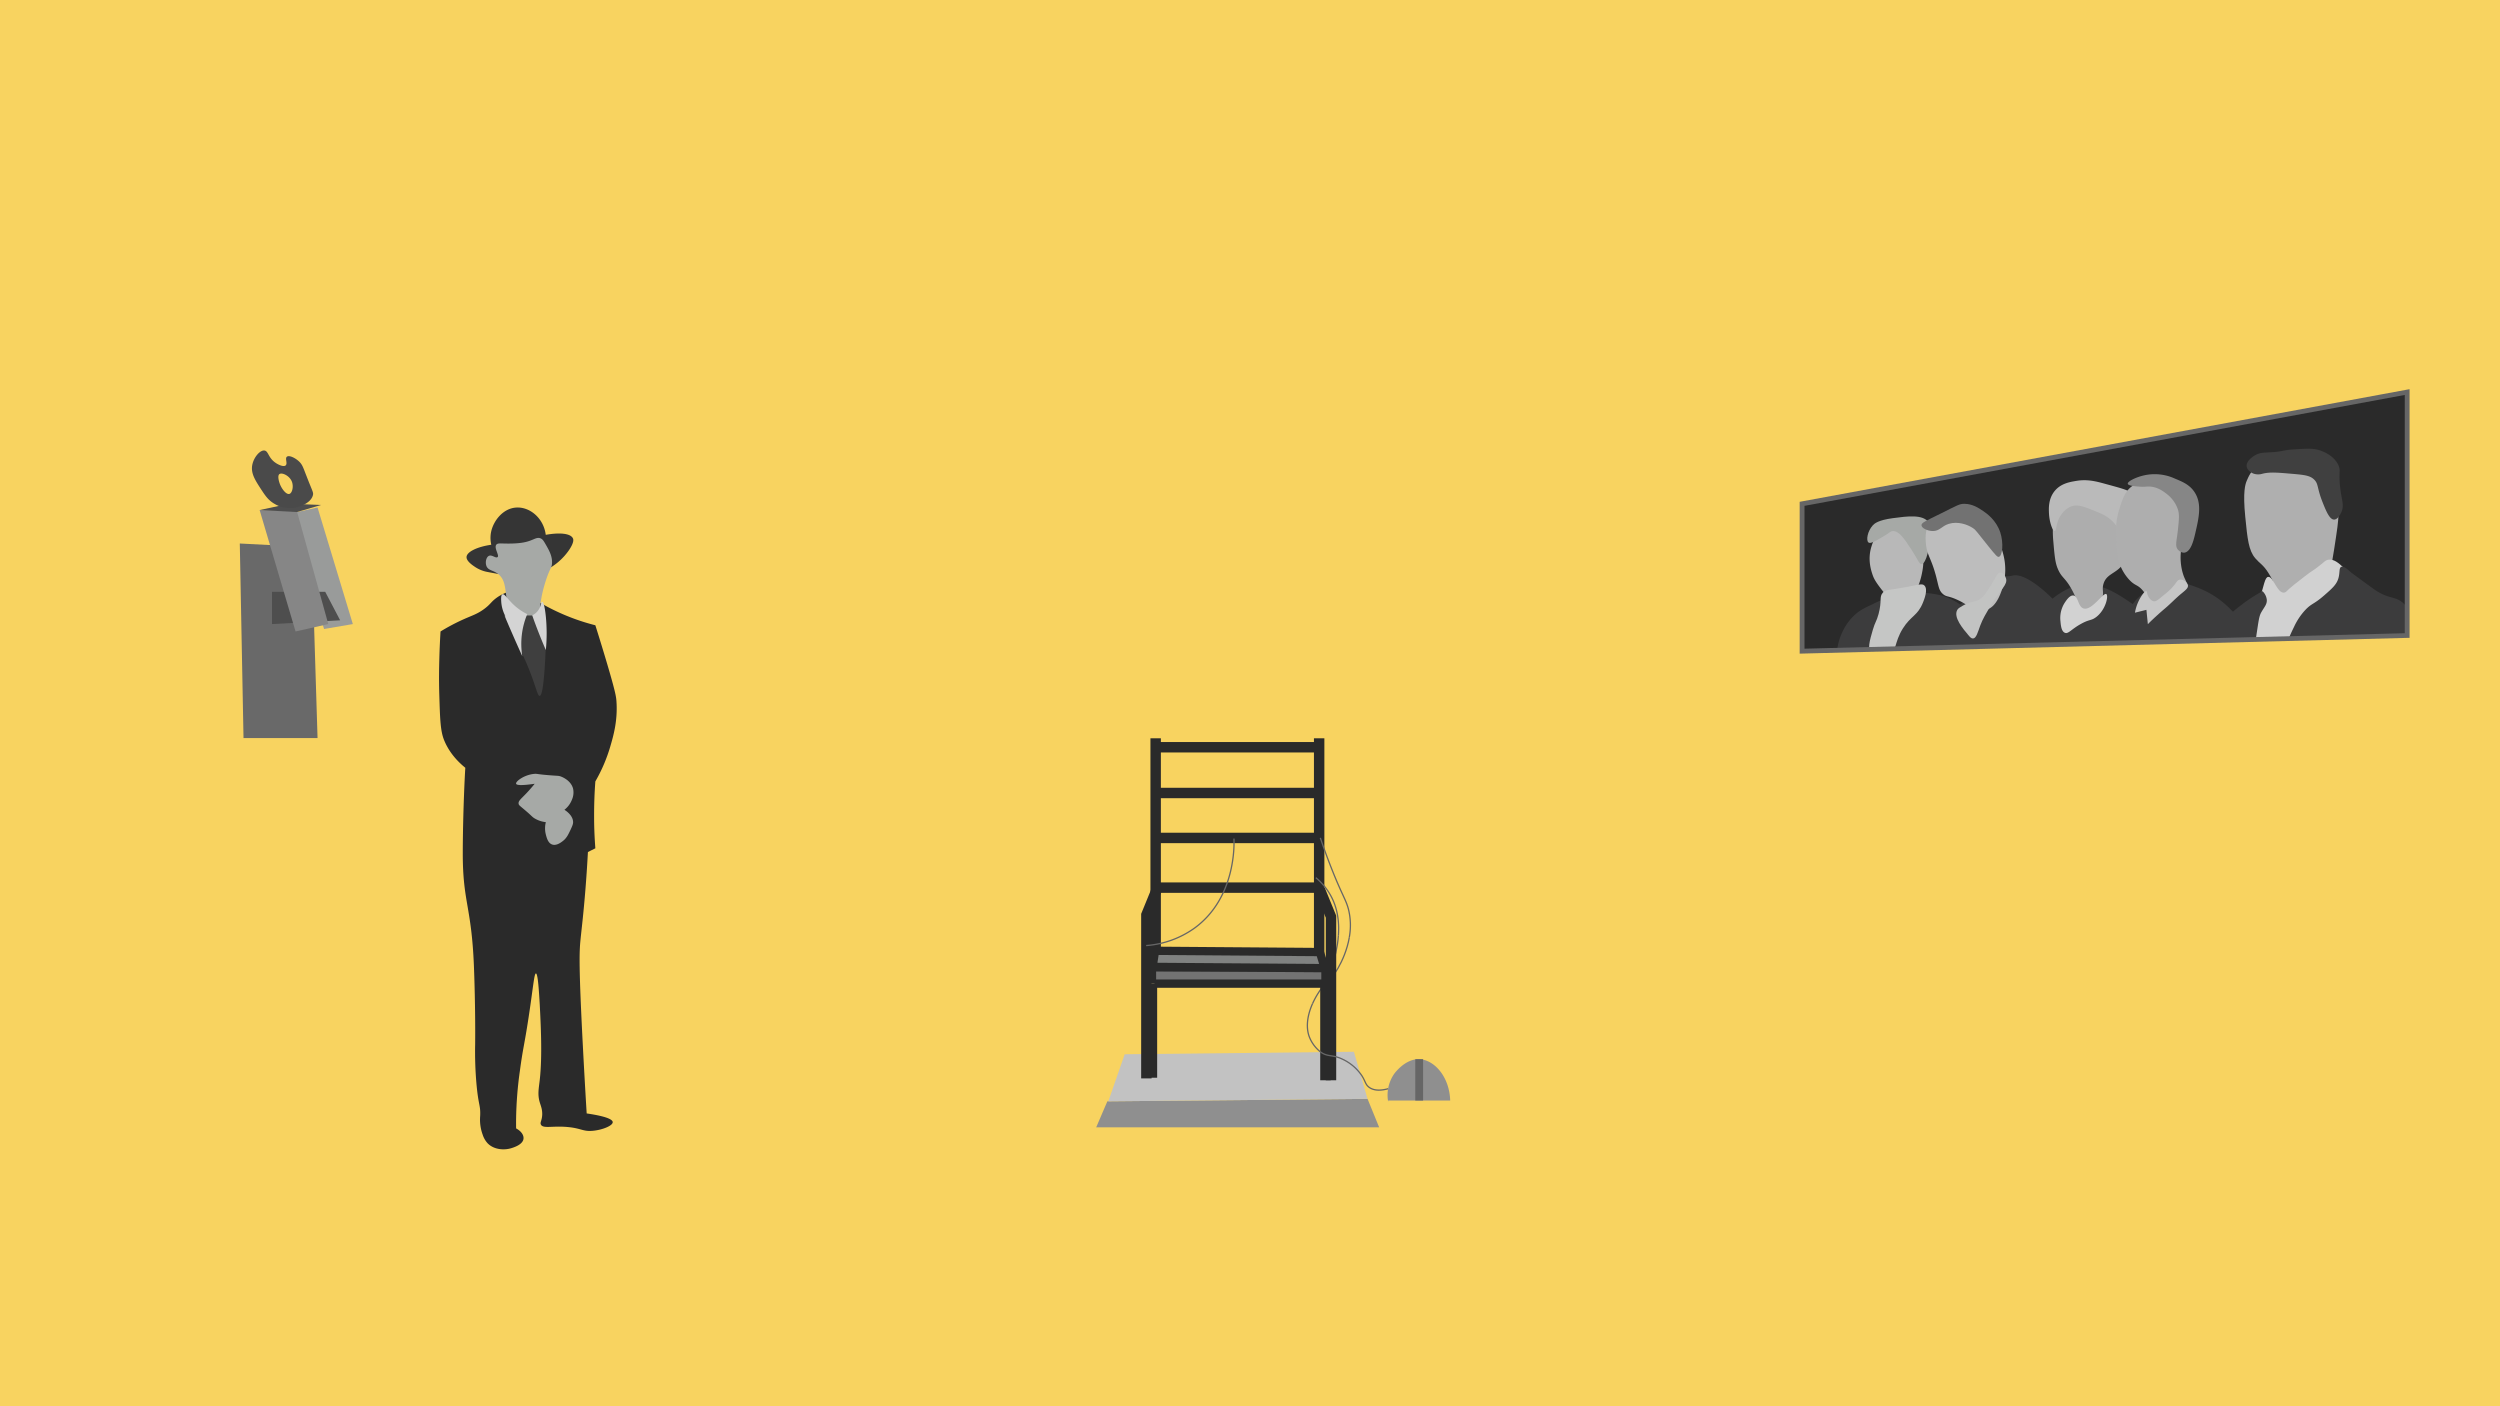 <svg id="Layer_1" data-name="Layer 1" xmlns="http://www.w3.org/2000/svg" xmlns:xlink="http://www.w3.org/1999/xlink" viewBox="0 0 1920 1080"><defs><style>.cls-1,.cls-34,.cls-5{fill:none;}.cls-2{fill:#f8d360;}.cls-3{fill:#8f8f8f;}.cls-4{fill:#c2c2c2;}.cls-34,.cls-5{stroke:#666;stroke-miterlimit:10;}.cls-6{fill:#2a2a2a;}.cls-7{fill:#737373;}.cls-8{fill:#808281;}.cls-9{fill:#353535;}.cls-10{fill:#a6a9a6;}.cls-11{fill:#3f3f3f;}.cls-12{fill:#d4d4d4;}.cls-13{fill:#696969;}.cls-14{fill:#999b9a;}.cls-15{fill:#4e4e4e;}.cls-16{fill:#868686;}.cls-17{fill:#4a4a4a;}.cls-18{clip-path:url(#clip-path);}.cls-19{fill:#3c3c3d;}.cls-20{fill:#b8b8b8;}.cls-21{fill:#c5c6c5;}.cls-22{fill:#bdbdbd;}.cls-23{fill:#727272;}.cls-24{fill:#c2c3c2;}.cls-25{fill:#adadad;}.cls-26{fill:#bababa;}.cls-27{fill:#d2d2d2;}.cls-28{fill:#aeaeae;}.cls-29{fill:#c6c6c6;}.cls-30{fill:#afafaf;}.cls-31{fill:#404040;}.cls-32{fill:#d1d1d1;}.cls-33{fill:#666;}.cls-34{stroke-width:6px;}</style><clipPath id="clip-path"><polygon class="cls-1" points="1384 386.93 1848.69 301.12 1848.69 488.12 1384 500.09 1384 386.93"/></clipPath></defs><rect class="cls-2" x="-11.94" y="-58.97" width="1979.94" height="1183.97"/><polygon class="cls-3" points="841.87 865.81 850.44 845.83 1050.27 843.92 1059.2 865.81 841.87 865.81"/><polygon class="cls-4" points="851.19 845.82 863.76 809.67 1039.81 807.76 1050.27 843.92 851.19 845.82"/><path class="cls-5" d="M1018,755.1a67.43,67.43,0,0,0-10,15.76"/><path class="cls-5" d="M1036.24,720.14c-3.28,18.57-14.55,33.19-16,32.69s6.38-16,7.67-34.56"/><rect class="cls-6" x="883.54" y="567.01" width="8.01" height="163.76"/><rect class="cls-6" x="1009.11" y="567.01" width="8.01" height="166.18"/><rect class="cls-6" x="887.55" y="569.88" width="125.57" height="8.01"/><rect class="cls-6" x="887.55" y="605.01" width="125.57" height="8.01"/><rect class="cls-6" x="887.55" y="639.53" width="125.57" height="8.01"/><rect class="cls-6" x="887.55" y="677.7" width="125.57" height="8.01"/><polygon class="cls-6" points="884.42 828.22 876.41 828.22 876.41 701.83 885.27 680.16 892.68 683.19 884.42 703.4 884.42 828.22"/><polygon class="cls-6" points="1026.21 829.65 1018.2 829.65 1018.2 704.83 1009.93 684.62 1017.34 681.59 1026.21 703.25 1026.21 829.65"/><rect class="cls-6" x="1013.93" y="755.43" width="8.01" height="74.22"/><rect class="cls-6" x="880.69" y="755.43" width="8.01" height="72.26"/><polyline class="cls-7" points="886.64 755.42 1017.96 755.42 1017.97 742.88 884.7 742.88 884.7 755.42"/><path class="cls-6" d="M1021.16,758.63H886.64v-3.2h-5.15V739.68h139.68ZM887.9,752.22h126.86v-6.13H887.9Z"/><path class="cls-8" d="M885.17,742.58q.95-6.2,1.9-12.37l126.57.95q1.89,6.18,3.8,12.37Z"/><path class="cls-6" d="M1021.79,746.77l-140.35-1L884.33,727,1016,728ZM888.9,739.4l124.19.9-1.83-5.95-121.44-.92Z"/><path class="cls-6" d="M411.59,747.61c-1.36,0-2.12,10.77-5.71,34.26-3.3,21.61-4.19,22.53-6.66,40.92A290.92,290.92,0,0,0,396.37,859c-.05,3.15,0,5.78,0,7.61,3.49,1.85,5.85,4.75,5.71,7.61-.25,4.85-7.56,7-9.52,7.62-5.56,1.66-13.26,1.13-18.08-3.81a17.94,17.94,0,0,1-3.81-6.66,33.52,33.52,0,0,1-1.9-14.28c.39-8.48-1.31-7.65-2.85-24.74a282.63,282.63,0,0,1-1-30.45c.24-27.58-.69-53.72-.95-60-1.86-46-8.58-48.88-8.56-86.59,0-3.71.07-21.5.95-44.73.33-8.76.69-16,1-20.93-9.63-7.79-14-15.72-16.17-20.94-3-7.14-3.24-16.49-3.81-35.21-.35-11.64-.14-21,0-26.64.22-8.9.61-16.39.95-21.89a154.77,154.77,0,0,1,18.08-9.52c6.64-2.94,10.13-3.89,15.23-7.61s5.35-5.49,9.51-8.56c3.5-2.58,9.14-5.62,18.08-6.66a165.06,165.06,0,0,0,58,27.59c1.87,5.93,4.53,14.45,7.61,24.74,7.81,26.07,8.32,30,8.57,33.31,1.13,15.11-2.39,27.13-4.76,35.21a121.69,121.69,0,0,1-11.42,26.64c-.64,8.57-1,17.79-.95,27.6,0,8.39.39,16.33.95,23.79l-5.71,2.85c-.34,6.46-.93,16.4-1.9,28.55-1.6,20-3,30.69-3.81,39-.89,9.15-1.42,19.18,1.9,82.79.68,13,1.62,30.16,2.86,50.43,18.3,2.66,19.94,5.47,20,6.66.11,2.78-8,6-15.22,6.66-7.52.71-8.82-1.85-19-2.85-12-1.18-19.24,1.45-20.93-1.9-.88-1.74.81-2.93,1-7.62.13-4.21-1.12-6.85-1.9-9.51-1.78-6-.74-10.64,0-17.13,2.07-18.18.8-42.64,0-58.05C414,763,413.21,747.66,411.59,747.61Z"/><path class="cls-9" d="M374.48,439.29a25.66,25.66,0,0,1-9.52-3.8c-1.95-1.3-6.73-4.46-6.66-7.62.09-3.94,7.8-7.85,19-9.51a23.13,23.13,0,0,1,0-10.47c1.92-8.13,9-17.36,19-18.08,10.49-.75,21.22,8.06,22.84,20.94,11.17-2,19.32-1,20.93,2.85.25.59,1,2.75-2.85,8.56a46.6,46.6,0,0,1-19,16.18C403.78,444.84,390.93,442.41,374.48,439.29Z"/><path class="cls-10" d="M388.75,470.7a54.87,54.87,0,0,0,0-13.33c-.87-7.16-1.42-11.64-4.75-15.22-4.22-4.54-8.94-3.38-10.47-7.61-1-2.84-.1-6.62,1.9-7.62,2.34-1.16,5.14,2,6.66.95,1.71-1.15-2.86-7-.95-9.51.93-1.24,2.84-1,5.71-.95,2.25.06,10.2.3,16.18-1,6.89-1.44,9.06-4.43,12.37-2.85,1.45.69,2.26,2.06,3.81,4.76,2.46,4.28,5.05,8.8,4.75,14.27-.17,3.26-1.19,3.34-3.8,10.47a111,111,0,0,0-3.81,13.32,87.43,87.43,0,0,0-1.9,18.08c-11.61,5.83-21.62,6.19-24.74,1.91C389.06,475.51,388.28,473.83,388.75,470.7Z"/><path class="cls-10" d="M430.63,596.31c-1.85-.66-2.13-.36-9.52-1-8.55-.69-8.25-1.1-10.47-1-7.72.53-14.84,5.79-14.27,7.62.31,1,3.23,1.62,14.27,0-1.46,1.83-3.7,4.52-6.66,7.61-4,4.18-5.93,5.55-5.71,7.61.14,1.33,1,1.66,5.71,5.71s4.73,4.55,6.66,5.71a21.63,21.63,0,0,0,8.57,2.86,19,19,0,0,0,0,9.51c.68,2.63,1.69,6.49,4.75,7.61,3.43,1.26,7.19-1.75,8.57-2.85,2.79-2.23,4-5,5.71-8.56,1.27-2.76,1.9-4.14,1.9-5.71,0-5.09-5.33-8.68-6.66-9.52a17.89,17.89,0,0,0,5.71-7.61,13.81,13.81,0,0,0,.95-8.57C438.5,599.24,431.47,596.61,430.63,596.31Z"/><path class="cls-11" d="M414.45,534.45c-1.59.08-2.7-6.44-7.61-19a204.15,204.15,0,0,0-8.57-19l3.81-23.79h10.46q3.34,11.41,6.67,22.84C418,527.48,416.06,534.37,414.45,534.45Z"/><path class="cls-12" d="M401.13,504a59.37,59.37,0,0,1,3.8-32.35,41.52,41.52,0,0,1-7.61-4.76c-6.9-5.44-9.61-11.2-11.42-10.47-1.24.5-1.07,3.67-.95,5.71a27.73,27.73,0,0,0,2.85,10.47c2.49,5.46-5.06-10.3,5.71,14.27C395.74,492,398.29,497.71,401.13,504Z"/><path class="cls-12" d="M419.21,499.24q-2.41-5.52-4.76-11.42-3.1-7.8-5.71-15.22a12.46,12.46,0,0,0,3.8-2.86c3.14-3.5,2.95-7.58,3.81-7.61.56,0,1.88,1.66,2.86,11.42A132.75,132.75,0,0,1,419.21,499.24Z"/><polygon class="cls-13" points="184.16 417.41 187.02 566.81 243.88 566.81 239.35 420.26 184.16 417.41"/><polygon class="cls-14" points="248.87 483.07 270.98 479.29 243.88 389.76 222.22 394.57 248.87 483.07"/><polygon class="cls-15" points="208.9 454.52 249.77 454.52 261.24 476.4 208.9 479.29 208.9 454.52"/><polygon class="cls-16" points="199.39 391.71 226.98 484.97 252.13 479.29 227.78 391.71 199.39 391.71"/><polyline class="cls-15" points="199.39 391.71 222.22 386.84 246.6 387.81 228.21 393.24"/><path class="cls-17" d="M235.55,366c-2.79-7.15-3.32-9.09-5.71-11.42-3.15-3.06-7.87-5.19-9.52-3.81s.77,5.22-.95,6.67c-1.56,1.31-5.32-.38-7.61-1.91-5.82-3.89-5.52-9-8.57-9.51-3.45-.56-8.48,5.29-9.51,11.42s2.26,11.32,6.66,18.08c3.27,5,5.62,8.64,10.47,11.42A23.12,23.12,0,0,0,227,389.81c1.14-.24,11.54-2.59,13.33-9.52C240.85,378.16,240.06,377.63,235.55,366Zm-13.32,13.32c-2.49.72-6.26-4.22-7.62-8.56-.32-1-1.69-5.4,0-6.66,1.92-1.43,7.69,1.17,9.52,5.71C225.66,373.61,224.43,378.7,222.23,379.34Z"/><polygon class="cls-6" points="1384 386.93 1848.69 301.12 1848.69 488.12 1384 500.09 1384 386.93"/><g class="cls-18"><path class="cls-19" d="M1410.8,500.26a45.2,45.2,0,0,1,4.4-15.41,41,41,0,0,1,9.9-13.2c3.61-3.14,6.81-4.66,13.21-7.7a85,85,0,0,1,17.6-6.6,75,75,0,0,1,18.7-2.2,78.86,78.86,0,0,1,16.51,2.2c19.14,5.09,45.35,32.64,40.7,46.21-3.82,11.18-30.54,18.47-122.12,6.6"/><path class="cls-20" d="M1466.91,406.74c-1.58-1.21-7.4-5.65-14.3-4.4-10.51,1.89-14.45,14.55-15.4,17.6-3,9.75-.23,18.19,1.1,22,1.54,4.43,5.09,8.81,12.1,17.6,6.31,7.92,8.1,8.85,9.9,8.8,3.69-.11,6.18-5,9.9-12.1a53.1,53.1,0,0,0,5.5-14.3c1-4.6,2.63-12.1,0-20.91C1474.6,417.3,1472.78,411.19,1466.91,406.74Z"/><path class="cls-10" d="M1453.71,407.84c-1.87.06-1.91,1-7.7,4.4-6.06,3.52-9.48,5.51-11,4.4-2-1.49-.83-8.69,3.31-13.2,1.24-1.35,4.15-4,15.4-5.5s23.2-3.1,27.5,3.3c1.42,2.1,1.32,4.7,1.1,9.9-.34,8.55-2.72,21.79-6.6,22-1.9.11-2.49-3-7.7-11C1462.6,413.85,1458.47,407.69,1453.71,407.84Z"/><path class="cls-21" d="M1437.21,502.46c-3.31-3.6-1.33-10.37,1.1-18.71,1.86-6.41,2.81-6.24,4.4-12.1,2.84-10.55.3-13.07,3.3-16.5,2.31-2.65,4.24-1.62,18.7-4.4,9-1.73,11.49-2.76,13.2-1.1,3.06,2.94-.12,10.8-1.1,13.2-4.12,10.18-9.25,10-15.4,19.8-6.84,10.94-4.5,17.57-11,20.91C1446.13,505.75,1440,505.5,1437.21,502.46Z"/><path class="cls-19" d="M1488.92,503.56c0-.1-.06-.27-.13-.59a39.56,39.56,0,0,1,1.23-19.22c2.07-6,5.43-9.54,9.9-14.3,10.46-11.13,14.6-8.61,20.9-17.6,4.15-5.92,5.9-12.07,9.9-12.1,1.82,0,2.4,1.24,5.51,2.2a19.08,19.08,0,0,0,9.9,0c8.55-1.57,21.53,9.87,25.3,13.2,18.46,16.27,30.63,41,34.11,48.41C1504.54,512.8,1490,507.57,1488.92,503.56Z"/><path class="cls-22" d="M1492.22,397.94c-6.29,2.31-8.82,2.69-11,5.5-.59.75-2.91,3.95-2.2,13.2.78,10,3.86,11.06,7.71,25.31,2.24,8.31,2.12,11.4,5.5,14.3,2.77,2.37,3.85,1.14,11,4.4,6.76,3.08,7.6,5,13.2,6.6,3.57,1,6,1.72,8.8,1.1,8.46-1.9,12-14.44,13.21-18.7a46.64,46.64,0,0,0,0-24.21,53.91,53.91,0,0,0-8.81-18.7c-5.83-8.41-11.07-16-18.7-16.5C1506.24,389.9,1506.64,392.63,1492.22,397.94Z"/><path class="cls-23" d="M1496.62,402.34c-5.57,1.76-6.84,5.45-12.11,5.5-4,0-8.63-2.09-8.8-4.4-.14-2,3-3.19,14.31-8.8,13.34-6.61,14.8-7.76,18.7-7.71,6.28.1,10.91,3.21,14.3,5.51,2.7,1.81,10.1,7,13.21,16.5,2.63,8.11,1.71,18-1.1,18.7-1.1.29-2.2-.88-7.71-7.7-9.79-12.13-9.87-12.82-12.1-14.3C1510.89,402.68,1503.39,400.19,1496.62,402.34Z"/><path class="cls-24" d="M1529.62,448.55c-4.2,6.77-6.3,10.16-9.9,12.1-3.92,2.11-6.24,1.06-12.1,4.4-2.47,1.41-3.71,2.12-4.4,3.3-3.29,5.64,4.4,14.64,8.8,19.8,1,1.2,2,2.28,3.3,2.21,2.51-.15,3.72-5.12,5.5-9.91,2-5.29,4.25-9,8.8-16.5,7.16-11.75,12.43-14.92,11-19.8-.66-2.25-2.59-4.43-4.4-4.4C1534,439.77,1533.08,443,1529.62,448.55Z"/><path class="cls-19" d="M1548.33,511.26c-4.29-11.23,10.11-32.8,11-34.11a68.18,68.18,0,0,1,13.2-14.3c4.62-3.86,13.06-10.92,23.11-13.2,15.83-3.59,30,6,40.71,13.2,6.33,4.27,38.24,25.82,34.1,41.81C1663.53,531.38,1557.68,535.74,1548.33,511.26Z"/><path class="cls-25" d="M1627.54,395.74a33.18,33.18,0,0,0-15.4-11c-6.1-2-11.09-1.51-15.4-1.1-6.77.66-14,1.36-17.61,6.61-1.39,2.06-1.68,4.7-2.2,9.9a81.51,81.51,0,0,0,0,15.4c.93,10.8,1.39,16.2,3.3,20.9,3.12,7.65,5.64,6.64,11,16.51,5.68,10.45,4.86,15.3,8.8,16.5,4.76,1.46,11.88-3.82,14.3-9.9,1.8-4.51-.22-6.36,1.1-11,2.19-7.68,9.21-7.92,14.3-14.31C1637.44,424.59,1636,406.83,1627.54,395.74Z"/><path class="cls-26" d="M1590.14,389.13a16.2,16.2,0,0,0-6.61,5.51c-5,6.42-3.91,13.08-5.5,13.2s-4-6.45-4.4-13.2c-.21-4.11-.6-11.54,4.4-17.61,4.72-5.72,11.45-6.85,16.51-7.7,8.53-1.43,15.24.34,22,2.2,14.48,4,21.84,5.51,24.21,11,4.17,9.69-6.34,24.84-12.11,24.21-2.47-.27-2.58-3.29-7.7-7.7-3.77-3.25-7.22-4.64-12.1-6.6C1600.44,389.05,1595.35,387,1590.14,389.13Z"/><path class="cls-27" d="M1592.34,457.35c-2.69-.32-5.15,3.34-6.6,5.5a21.8,21.8,0,0,0-3.31,14.3c.32,3.43.71,7.58,3.31,8.8s4.76-2.48,12.1-6.6c7.09-4,8.15-2.46,12.1-5.5,7.42-5.71,9.53-16.46,7.7-17.6-2.37-1.48-11.28,13.25-17.6,11C1595.79,465.74,1596.16,457.8,1592.34,457.35Z"/><path class="cls-19" d="M1620.94,498.06c-.34-4,5.09-14.65,6.6-17.61,1.76-3.43,3.51-6.26,4.4-7.7a110.89,110.89,0,0,1,7.71-11c4.76-5.67,14.21-12.93,26.4-14.3,9.35-1.06,16.5,1.78,23.11,4.4a69.65,69.65,0,0,1,20.9,13.2c9.42,8.57,28.45,30.48,23.1,42.91C1722.73,532.21,1622.28,514,1620.94,498.06Z"/><path class="cls-28" d="M1658.35,370.43c-5.7-.83-13.17-1.92-19.8,2.2-6.47,4-8.55,10.75-11,18.71-3,9.54-2.6,17.39-2.2,26.4.39,8.65,1.6,12.56,2.2,14.3a35.83,35.83,0,0,0,7.71,13.21c4.53,4.82,6.11,3.52,9.9,7.7,6.51,7.19,4.6,14.09,8.8,15.4,1.69.53,5.55-2.21,13.2-7.7s11.61-8.38,12.1-11c.62-3.26-1.5-3.82-3.3-11a44.13,44.13,0,0,1-1.1-14.3c.37-3.78,1.08-4.77,3.3-12.1,3.35-11,5-16.55,4.4-20.9a25,25,0,0,0-7.7-14.31C1669.39,372,1663.25,371.15,1658.35,370.43Z"/><path class="cls-16" d="M1651.75,373.73c-3.12-.32-4,.38-8.8,0-3.27-.25-8.53-.67-8.81-2.2-.33-1.84,6.58-5.25,13.21-6.6a37.19,37.19,0,0,1,22,2.2c5.33,2.34,11.24,4.26,15.41,9.9,6.68,9.06,4.09,20.18,1.1,33-1.35,5.78-3.33,13.1-7.71,14.3-2,.55-4.29-.8-5.5-2.2-2.44-2.83-.93-6.54,0-15.4.81-7.67,1.21-11.5,0-15.4a25.07,25.07,0,0,0-8.8-12.11C1661.9,377.69,1657.69,374.35,1651.75,373.73Z"/><path class="cls-29" d="M1648.45,454.05c-1.26-.46-4,3.68-5.5,6.6a33.53,33.53,0,0,0-3.3,9.9l8.8-2.2q.54,5.5,1.1,11c5.38-5.35,10-9.38,13.2-12.1,4.17-3.51,7.91-7.52,12.1-11,3.61-3,5.72-4.51,5.5-6.6-.26-2.6-4-5.07-6.6-4.4-1.36.34-1.89,1.42-3.3,3.3a41.72,41.72,0,0,1-7.7,7.7c-4.67,3.77-6.71,6-8.8,5.5s-3.64-2.65-4.4-4.4S1649.09,454.28,1648.45,454.05Z"/><polygon class="cls-1" points="1384 386.93 1848.69 301.12 1848.69 488.12 1384 500.09 1384 386.93"/><path class="cls-30" d="M1734.27,357.23c7.52-5.41,16.28-4.37,25.3-3.3,11.33,1.34,19.62,2.33,26.41,8.8,9.09,8.67,9.54,21.53,9.9,31.91.18,5.1-1,12.57-3.3,27.5-1.91,12.25-3,16.18-4.4,19.81-2.92,7.71-5.44,14.38-12.11,18.7-3.1,2-8.7,2.38-19.8,3.3-11.93,1-13.88,0-14.3-1.1-.71-1.81,3.08-3.18,4.4-7.7,1.68-5.75-2.06-11.69-4.4-15.4-3.78-6-6.61-7.11-9.91-11-5.1-6-6-14.65-7.7-31.9-1.95-19.42.09-25.08,1.1-27.51C1726.78,366.18,1729,361,1734.27,357.23Z"/><path class="cls-31" d="M1737.57,363.83a11.18,11.18,0,0,1-6.61,0c-2.11-.74-5.06-2.67-5.5-5.5-.69-4.54,5.57-8.22,6.6-8.8,3.62-2,6.54-1.87,12.11-2.2,9.81-.6,8.16-1.6,17.6-2.2,10.34-.66,15.5-1,20.9,1.1,2.26.87,9.87,3.81,13.21,11,1.84,4,.38,4.93,1.1,14.3.94,12.31,3.87,16.06,1.1,22-.4.84-2.57,5.5-5.5,5.5-3.47,0-6.13-6.51-8.8-13.21-4.56-11.42-3-14.13-6.61-17.6-3.25-3.16-8-3.57-17.6-4.4C1748.65,362.89,1743.18,362.41,1737.57,363.83Z"/><path class="cls-32" d="M1742,443.05c3.92-.4,6.76,12.52,12.1,12.1,1.28-.1,1.83-.9,4.4-3.3,1.38-1.29,4.59-3.79,11-8.8,7.45-5.82,6.54-4.27,12.1-8.81,3.79-3.08,4.58-4.09,6.61-4.4,4.32-.64,8.14,2.87,11,5.5,2.7,2.5,7.89,7.27,8.8,13.21s-2.77,11.41-14.3,23.1c-18.4,18.67-27.6,28-40.71,31.91-2.06.61-22.35,6.47-27.51-1.1-2.14-3.16-.33-9.44,3.3-22,2.22-7.65,2.8-7.91,5.51-16.5C1738.83,449.43,1739.31,443.31,1742,443.05Z"/><path class="cls-19" d="M1698,498.06c-2.29-5.73,4-13.51,9.9-20.91,4.8-6,9.81-9.77,14.3-13.2a114.8,114.8,0,0,1,15.41-9.9,10.74,10.74,0,0,1,3.3,6.6c.22,3.65-2,5.53-4.4,9.9-1.56,2.8-2,7.05-3.31,15.4-1.8,12.05-.89,12.47-2.2,14.31C1725.07,508.56,1701.54,507,1698,498.06Z"/><path class="cls-19" d="M1756.27,500.26c-1-5.44,2.55-12.64,5.5-18.71a49.34,49.34,0,0,1,8.8-13.2c5-5.21,6.28-4,14.31-11,6.39-5.57,9.61-8.45,11-13.2,1.31-4.5.32-7.95,2.2-8.81s4.76,1.85,7.7,4.41c0,0,.77.66,16.5,12.1,12.78,9.28,17,5.06,24.21,12.1,6.22,6.05,10.22,16.11,8.8,25.31-2.72,17.56-24.2,25.48-29.71,27.5C1796.05,527.63,1758.85,515,1756.27,500.26Z"/></g><path class="cls-33" d="M1382.15,502V385.39l1.52-.28,466.87-86.22v191l-1.8,0Zm3.71-113.52V498.19l461-11.87v-183Z"/><path class="cls-5" d="M880.26,726.19a72.84,72.84,0,0,0,37.4-13.6c31.6-23.27,30.24-64.5,30-68.57"/><path class="cls-5" d="M1027.9,718.27c.69-9.94-.49-20.75-6-30.61a48.53,48.53,0,0,0-11.33-13.6"/><path class="cls-5" d="M1014,643.46c1.81,5.36,4.65,13.47,8.5,23.23,8.24,20.87,11,23.82,13,31.17a51.06,51.06,0,0,1,.71,22.28"/><path class="cls-5" d="M1008,770.86c-4.38,9.85-5.24,19.47-1.9,26.74a27.59,27.59,0,0,0,7.93,10.2c5.92,4.26,8.93,1.79,17,5.66a36.66,36.66,0,0,1,14.73,12.47c3,4.58,2.74,6.89,5.67,9.07,4.28,3.19,10.31,2.34,14.74,1.13"/><path class="cls-3" d="M1066.14,846.33c0-.2-.08-.4-.11-.6v-.06a28.71,28.71,0,0,1,4.65-20.87c.47-.67,8.47-11.66,19.27-11.34,11.42.35,23.23,13.3,23.8,31.74h-47.6"/><path class="cls-34" d="M1089.94,845.2V813.46"/></svg>